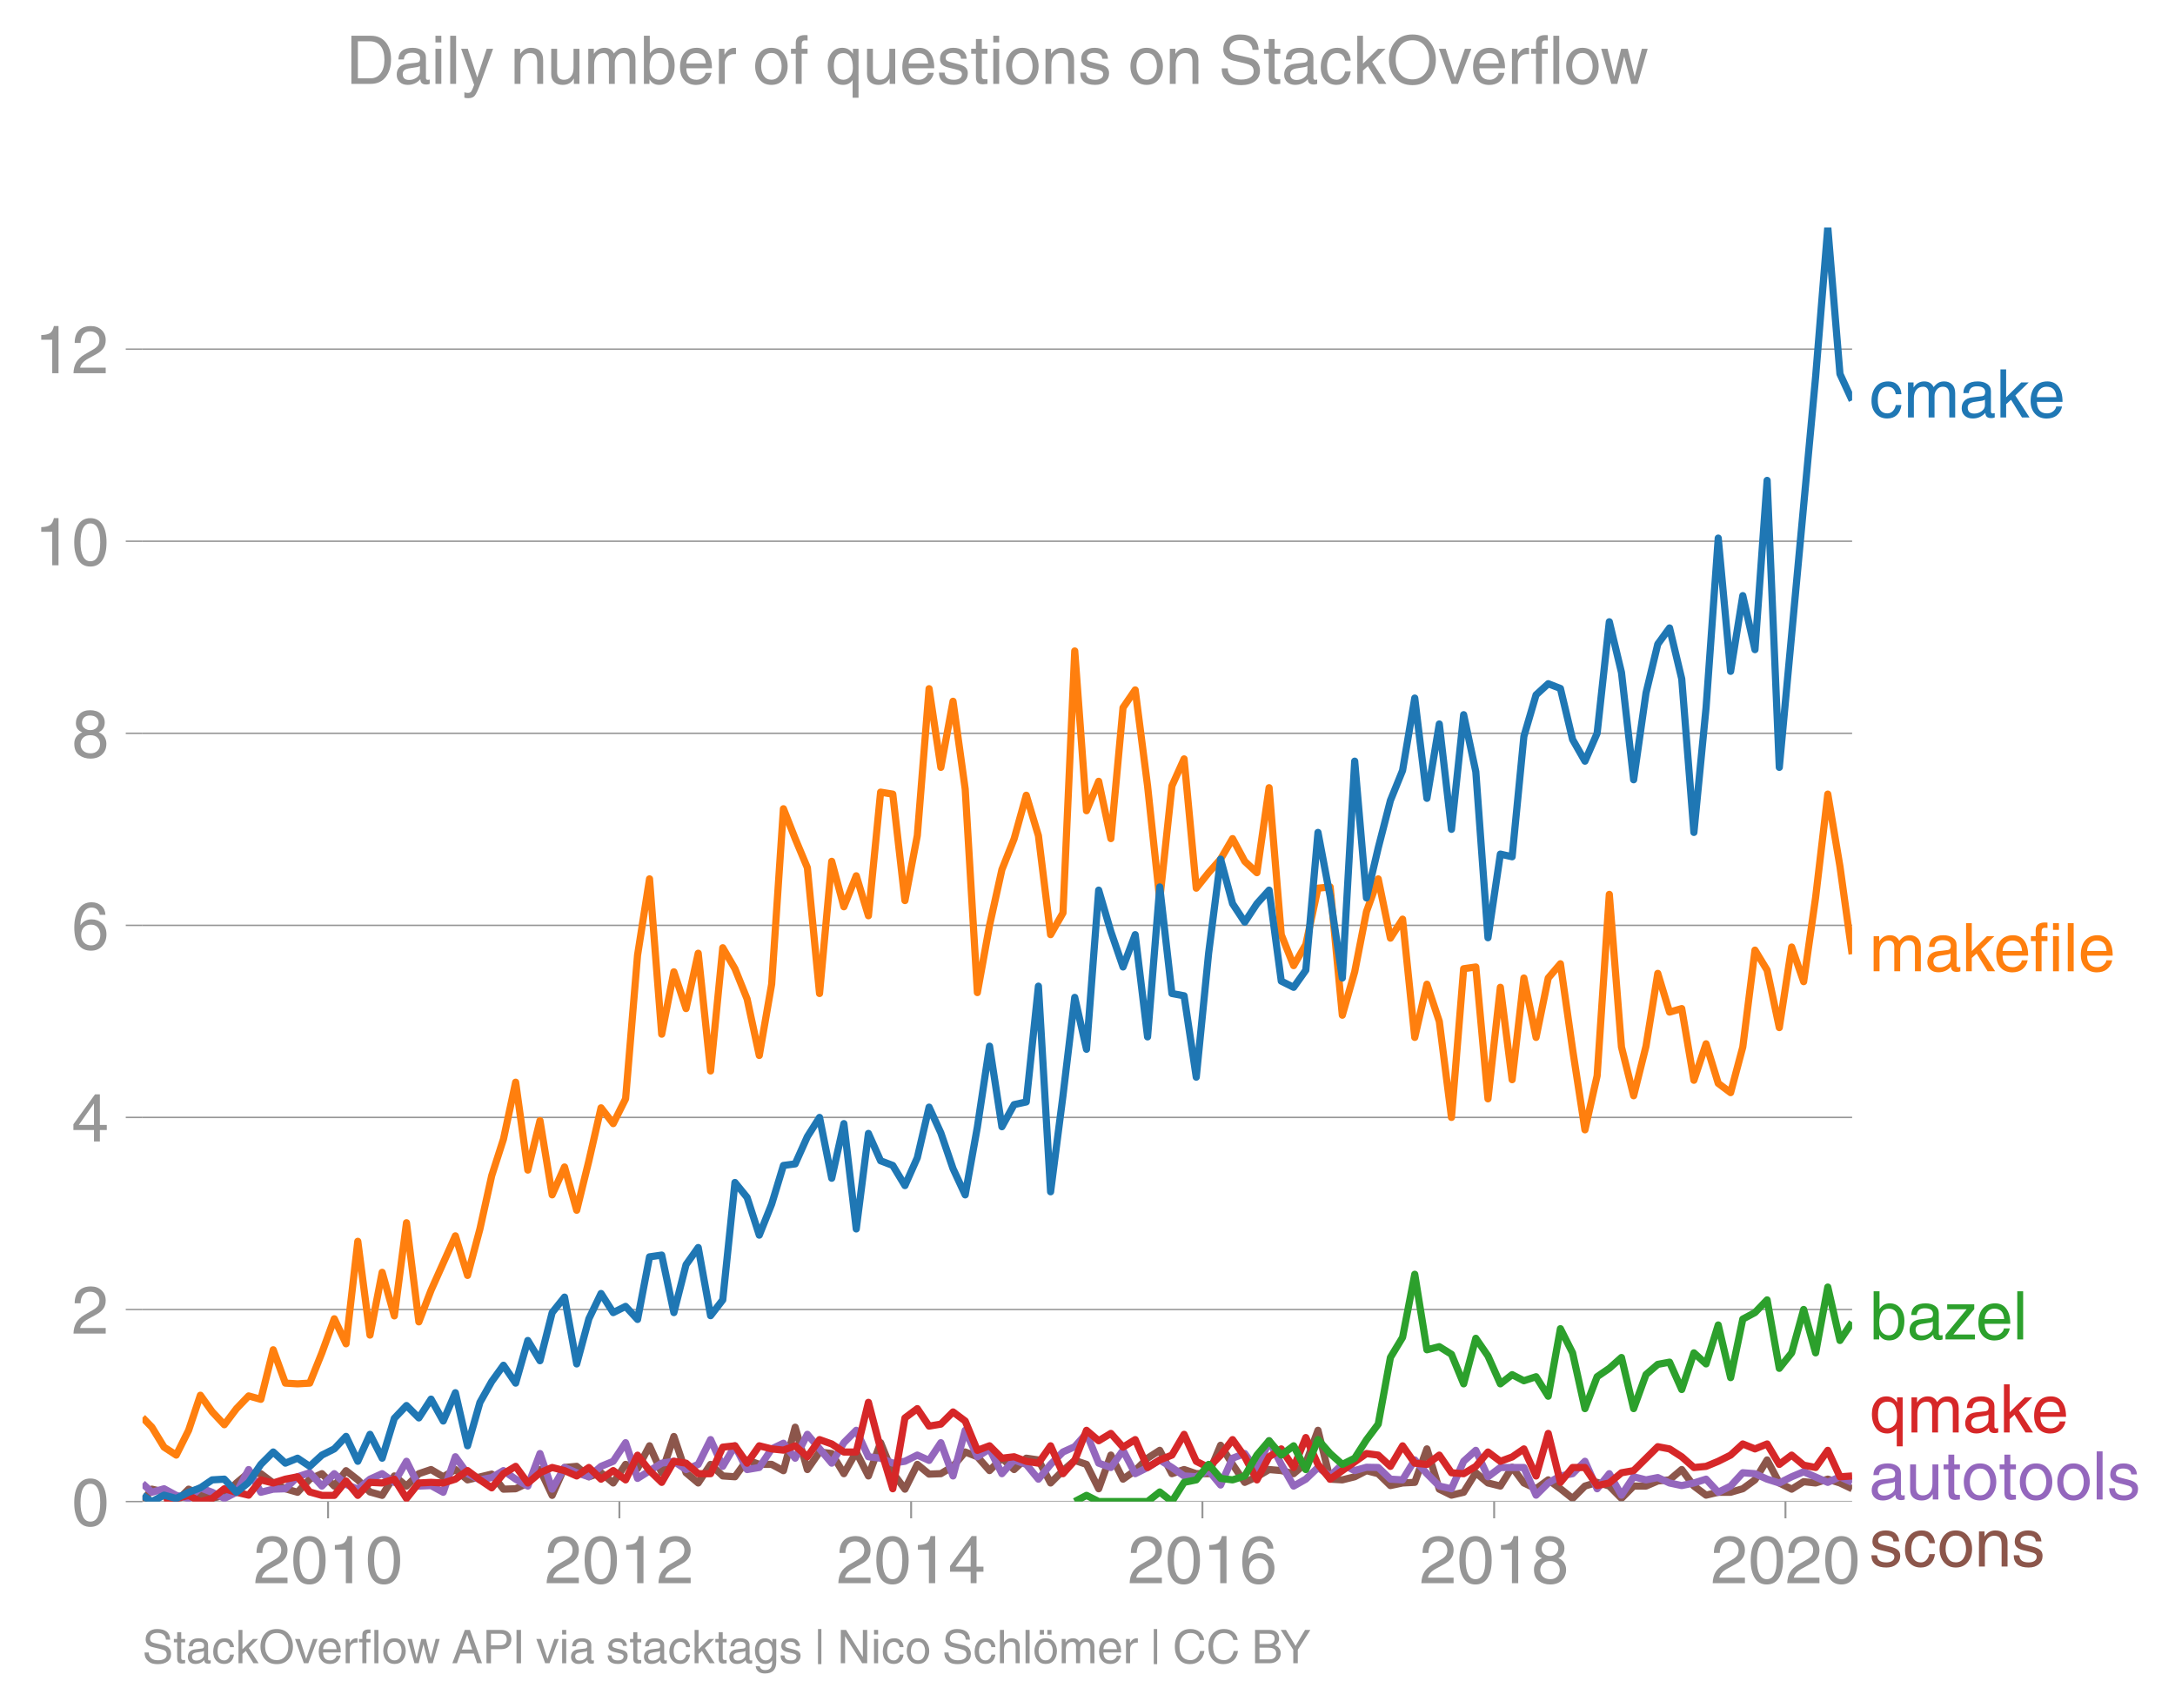 <svg height="475.651" viewBox="0 0 454.338 356.738" width="605.784" xmlns="http://www.w3.org/2000/svg" xmlns:xlink="http://www.w3.org/1999/xlink"><defs><style>*{stroke-linecap:butt;stroke-linejoin:round}</style></defs><g id="figure_1"><path d="M0 356.738h454.338V0H0z" fill="none" id="patch_1"/><g id="axes_1"><path d="M29.77 313.628h357.12V47.516H29.77z" fill="none" id="patch_2"/><path clip-path="url(#pe68de5858e)" d="M29.77 313.628l1.961-2.588 2.541.582 2.543 2.006 2.584-2.588 2.459 1.155 2.457.786 2.545-.69 2.542-2.545 2.543-2.135 2.542.194 2.584 1.94 2.543 1.209 2.544.733 2.541-2.74 2.543-1.142 2.584 2.588 2.459-3.212 2.457 1.918 2.545 2.523 2.542.712 2.543-4.055 2.542 2.114 2.584-2.588 2.543-.863 2.544 1.51 2.54-1.51 2.543 2.157 5.044-1.202 2.457 3.143 2.544-.086 2.543-1.208 2.543-2.804 2.542 5.392 2.584-5.823 2.543-.238 2.544 2.179 2.54-.841 2.543 2.135 2.585-3.882 2.5.847 2.5-4.73 2.544 5.63 2.542-7.57 2.543 7.57 2.542 2.135 2.584-3.882 2.543 2.415 2.544.173 2.541-3.516 2.543.928h2.584l2.459 1.317 2.457-9.082 2.545 8.843 2.542-3.667 2.543.324 2.542 4.206 2.584-4.53 2.543 5.004 2.544-6.945 2.541 6.277 2.542 3.429 2.585-5.176 2.459 2.033 2.457-.092 2.545-1.532 2.542-2.998 2.543.993 2.542 2.89 2.584-2.589 2.543 2.373 2.544-2.373 2.54.367 2.543 4.81 2.585-2.588 2.459-2.126 2.457.832 2.544 5.09 2.543-7.032 2.542 5.026 2.543-1.79 2.584-2.589 2.543-1.639 2.544 4.875 2.54-.863 2.543.863h2.584l2.501-5.935 2.5 3.994 2.544 3.753 2.542-1.165 2.543-1.51 2.542.216 2.584.647 2.543-2.2 2.544-6.859 2.541 10.202 2.543.15 2.584-.646 2.459-1.271 2.457.624 2.545 2.48 2.542-.54 2.543-.128 2.542-6.989 2.584 8.412 2.543 1.251 2.544-.604 2.54-4.076 2.543 2.135 2.585.647 2.459-3.929 2.457 3.282 2.544 1.208 2.543-1.855 2.542 1.855 2.543 2.027 2.584-2.588 2.543-.776 2.544.776 2.54 2.567 2.543-2.567h2.584l2.46-1.063 2.457-.231 2.544-2.157 2.543 3.451 2.542 1.898 2.543-.604h2.584l2.543-.733 2.544-1.855 2.54-4.163 2.543 4.81 2.584 1.294 2.501-1.562 2.5.268 2.544-.798 2.542.798 2.543 1.208h0" fill="none" stroke="#8c564b" stroke-linecap="square" stroke-width="1.5" id="line2d_1"/><g id="matplotlib.axis_1"><g id="xtick_1"><g id="line2d_2"><defs><path d="M0 0v3.5" id="m00222fc853" stroke="#969696" stroke-width=".4"/></defs><use x="68.534" xlink:href="#m00222fc853" y="313.628" fill="#969696" stroke="#969696" stroke-width=".4"/></g><g transform="matrix(.14 0 0 -.14 52.963 330.678)" fill="#969696" id="text_1"><defs><path d="M4.39 45.125q0 12.39 6.391 18.781 6.406 6.407 17.938 6.407 9.656 0 15.812-5.86 6.157-5.86 6.157-15.14 0-7.22-3.547-12.188-3.532-4.953-10.422-8.703l-12.11-6.64Q13.922 15.921 12.5 8.296h38.188V0H2.593q.39 9.906 4.297 16.5 3.906 6.594 12.203 11.375l12.593 7.328q5.032 2.89 7.329 5.984 2.297 3.094 2.297 8.516 0 5.375-3.766 9.031-3.75 3.672-10.156 3.672-7.078 0-10.594-4.672-3.516-4.656-3.61-12.609z" id="HelveticaWorld-Regular-50"/><path d="M42.484 34.188q0 14.109-3.734 21.156-3.734 7.062-10.969 7.062-7.078 0-10.89-7.062-3.797-7.047-3.797-21.157 0-13.671 3.75-20.937Q20.609 6 27.78 6q7.235 0 10.969 7 3.734 7.016 3.734 21.188zm9.422 0q0-17.297-6.25-26.704-6.25-9.39-17.875-9.39-12.062 0-18.062 9.734-6 9.75-6 26.36 0 17.03 6.14 26.578 6.157 9.547 17.922 9.547 11.625 0 17.875-9.5t6.25-26.626z" id="HelveticaWorld-Regular-48"/><path d="M35.89 0h-9.374v49.906H10.109v6.985q8.594.28 12.782 2.75Q27.094 62.109 29 70.313h6.89z" id="HelveticaWorld-Regular-49"/></defs><use xlink:href="#HelveticaWorld-Regular-50"/><use x="55.615" xlink:href="#HelveticaWorld-Regular-48"/><use x="111.23" xlink:href="#HelveticaWorld-Regular-49"/><use x="166.846" xlink:href="#HelveticaWorld-Regular-48"/></g></g><g id="xtick_2"><use x="129.387" xlink:href="#m00222fc853" y="313.628" fill="#969696" stroke="#969696" stroke-width=".4" id="line2d_3"/><g transform="matrix(.14 0 0 -.14 113.817 330.678)" fill="#969696" id="text_2"><use xlink:href="#HelveticaWorld-Regular-50"/><use x="55.615" xlink:href="#HelveticaWorld-Regular-48"/><use x="111.23" xlink:href="#HelveticaWorld-Regular-49"/><use x="166.846" xlink:href="#HelveticaWorld-Regular-50"/></g></g><g id="xtick_3"><use x="190.325" xlink:href="#m00222fc853" y="313.628" fill="#969696" stroke="#969696" stroke-width=".4" id="line2d_4"/><g transform="matrix(.14 0 0 -.14 174.754 330.678)" fill="#969696" id="text_3"><defs><path d="M10.594 24.703h22.61v31.89h-.188zM42 17.093V0h-8.797v17.094H2.484v8.593L34.72 70.314H42v-45.61h10.297v-7.61z" id="HelveticaWorld-Regular-52"/></defs><use xlink:href="#HelveticaWorld-Regular-50"/><use x="55.615" xlink:href="#HelveticaWorld-Regular-48"/><use x="111.23" xlink:href="#HelveticaWorld-Regular-49"/><use x="166.846" xlink:href="#HelveticaWorld-Regular-52"/></g></g><g id="xtick_4"><use x="251.178" xlink:href="#m00222fc853" y="313.628" fill="#969696" stroke="#969696" stroke-width=".4" id="line2d_5"/><g transform="matrix(.14 0 0 -.14 235.608 330.678)" fill="#969696" id="text_4"><defs><path d="M14.11 21.578q0-6.875 4.093-11.234Q22.313 6 28.906 6q6.297 0 10.032 4.438 3.734 4.453 3.734 11.687 0 6.297-3.688 10.547-3.687 4.25-10.468 4.25-6.594 0-10.5-4.156-3.907-4.157-3.907-11.188zM41.702 51.61q-.984 5.375-3.984 8.078-3 2.72-8.125 2.72-8.11 0-12.36-7.923-4.25-7.906-4.343-18.109l.203-.188q5.61 8.641 16.687 8.641 8.844 0 15.438-5.86 6.593-5.859 6.593-16.452 0-10.5-6.25-17.47-6.25-6.952-16.843-6.952-12.219 0-18.563 8.687-6.344 8.703-6.344 25.938 0 16.593 6.485 27.093 6.5 10.5 19.484 10.5 8.407 0 14.219-5.015 5.813-5 6.297-13.688z" id="HelveticaWorld-Regular-54"/></defs><use xlink:href="#HelveticaWorld-Regular-50"/><use x="55.615" xlink:href="#HelveticaWorld-Regular-48"/><use x="111.23" xlink:href="#HelveticaWorld-Regular-49"/><use x="166.846" xlink:href="#HelveticaWorld-Regular-54"/></g></g><g id="xtick_5"><use x="312.115" xlink:href="#m00222fc853" y="313.628" fill="#969696" stroke="#969696" stroke-width=".4" id="line2d_6"/><g transform="matrix(.14 0 0 -.14 296.545 330.678)" fill="#969696" id="text_5"><defs><path d="M27.594 40.578q5.422 0 8.953 3.094 3.547 3.11 3.547 8.234 0 4.594-3.407 7.547-3.39 2.953-9.687 2.953-5.61 0-8.672-3.11-3.047-3.093-3.047-7.874 0-5.125 3.813-7.984 3.812-2.86 8.5-2.86zm.093-7.562q-6.78 0-10.64-3.766-3.86-3.766-3.86-9.234 0-6.297 3.907-10.157Q21 6 28.219 6q6.406 0 10.234 3.86 3.828 3.859 3.828 10.265 0 5.469-3.828 9.172-3.828 3.719-10.766 3.719zM49.22 52.203q0-10.594-9.032-14.797 6.204-2.781 8.86-7.36 2.656-4.562 2.656-9.733 0-10.016-6.453-16.125-6.438-6.094-17.375-6.094-9.563 0-16.813 5.25-7.25 5.25-7.25 17.062 0 11.922 11.907 16.907-9.516 3.796-9.516 13.671 0 8.297 5.64 13.813 5.641 5.516 15.641 5.516 10.016 0 15.875-5.204 5.86-5.203 5.86-12.906z" id="HelveticaWorld-Regular-56"/></defs><use xlink:href="#HelveticaWorld-Regular-50"/><use x="55.615" xlink:href="#HelveticaWorld-Regular-48"/><use x="111.23" xlink:href="#HelveticaWorld-Regular-49"/><use x="166.846" xlink:href="#HelveticaWorld-Regular-56"/></g></g><g id="xtick_6"><use x="372.969" xlink:href="#m00222fc853" y="313.628" fill="#969696" stroke="#969696" stroke-width=".4" id="line2d_7"/><g transform="matrix(.14 0 0 -.14 357.399 330.678)" fill="#969696" id="text_6"><use xlink:href="#HelveticaWorld-Regular-50"/><use x="55.615" xlink:href="#HelveticaWorld-Regular-48"/><use x="111.23" xlink:href="#HelveticaWorld-Regular-50"/><use x="166.846" xlink:href="#HelveticaWorld-Regular-48"/></g></g></g><g id="matplotlib.axis_2"><g id="ytick_1"><path clip-path="url(#pe68de5858e)" d="M29.77 313.628h357.12" fill="none" stroke="#969696" stroke-linecap="square" stroke-width=".3" id="line2d_8"/><g id="line2d_9"><defs><path d="M0 0h-3.5" id="m0cae8f3772" stroke="#969696" stroke-width=".3"/></defs><use x="29.771" xlink:href="#m0cae8f3772" y="313.628" fill="#969696" stroke="#969696" stroke-width=".3"/></g><use xlink:href="#HelveticaWorld-Regular-48" transform="matrix(.14 0 0 -.14 14.985 318.653)" fill="#969696" id="text_7"/></g><g id="ytick_2"><path clip-path="url(#pe68de5858e)" d="M29.77 273.51h357.12" fill="none" stroke="#969696" stroke-linecap="square" stroke-width=".3" id="line2d_10"/><use x="29.771" xlink:href="#m0cae8f3772" y="273.511" fill="#969696" stroke="#969696" stroke-width=".3" id="line2d_11"/><use xlink:href="#HelveticaWorld-Regular-50" transform="matrix(.14 0 0 -.14 14.985 278.536)" fill="#969696" id="text_8"/></g><g id="ytick_3"><path clip-path="url(#pe68de5858e)" d="M29.77 233.393h357.12" fill="none" stroke="#969696" stroke-linecap="square" stroke-width=".3" id="line2d_12"/><use x="29.771" xlink:href="#m0cae8f3772" y="233.393" fill="#969696" stroke="#969696" stroke-width=".3" id="line2d_13"/><use xlink:href="#HelveticaWorld-Regular-52" transform="matrix(.14 0 0 -.14 14.985 238.418)" fill="#969696" id="text_9"/></g><g id="ytick_4"><path clip-path="url(#pe68de5858e)" d="M29.77 193.276h357.12" fill="none" stroke="#969696" stroke-linecap="square" stroke-width=".3" id="line2d_14"/><use x="29.771" xlink:href="#m0cae8f3772" y="193.276" fill="#969696" stroke="#969696" stroke-width=".3" id="line2d_15"/><use xlink:href="#HelveticaWorld-Regular-54" transform="matrix(.14 0 0 -.14 14.985 198.3)" fill="#969696" id="text_10"/></g><g id="ytick_5"><path clip-path="url(#pe68de5858e)" d="M29.77 153.159h357.12" fill="none" stroke="#969696" stroke-linecap="square" stroke-width=".3" id="line2d_16"/><use x="29.771" xlink:href="#m0cae8f3772" y="153.159" fill="#969696" stroke="#969696" stroke-width=".3" id="line2d_17"/><use xlink:href="#HelveticaWorld-Regular-56" transform="matrix(.14 0 0 -.14 14.985 158.183)" fill="#969696" id="text_11"/></g><g id="ytick_6"><path clip-path="url(#pe68de5858e)" d="M29.77 113.041h357.12" fill="none" stroke="#969696" stroke-linecap="square" stroke-width=".3" id="line2d_18"/><use x="29.771" xlink:href="#m0cae8f3772" y="113.041" fill="#969696" stroke="#969696" stroke-width=".3" id="line2d_19"/><g transform="matrix(.14 0 0 -.14 7.2 118.066)" fill="#969696" id="text_12"><use xlink:href="#HelveticaWorld-Regular-49"/><use x="55.615" xlink:href="#HelveticaWorld-Regular-48"/></g></g><g id="ytick_7"><path clip-path="url(#pe68de5858e)" d="M29.77 72.924h357.12" fill="none" stroke="#969696" stroke-linecap="square" stroke-width=".3" id="line2d_20"/><use x="29.771" xlink:href="#m0cae8f3772" y="72.924" fill="#969696" stroke="#969696" stroke-width=".3" id="line2d_21"/><g transform="matrix(.14 0 0 -.14 7.2 77.949)" fill="#969696" id="text_13"><use xlink:href="#HelveticaWorld-Regular-49"/><use x="55.615" xlink:href="#HelveticaWorld-Regular-50"/></g></g></g><path clip-path="url(#pe68de5858e)" d="M29.77 309.867l1.961 1.82 2.541-.733 2.543 1.38 2.584.647 2.459-2.218 2.457.924 2.545 1.273 2.542-1.273 2.543-4.745 2.542 4.745 2.584-.647 2.543-.086 2.544-2.502 2.541-.841 2.543 2.782 2.584-2.588 2.459 2.241 2.457.994 2.545-2.092 2.542-1.143 2.543 1.812 2.542-4.4 2.584 5.176 2.543-.108 2.544 1.402 2.54-7.42 2.543 3.538 2.585 1.294 2.459-.485 2.457-1.456 2.544 1.79 2.543 1.445 2.543-6.794 2.542 7.441 2.584-4.53 2.543 1.1 2.544.842 2.54-2.179 2.543-1.056 2.585-3.883 2.5 7.452 5.044-3.181 2.542-.388 2.543 1.725 2.542-1.078 2.584-5.177 2.543 5.586 2.544-4.292 2.541 4.961 2.543-.431 2.584-3.883 2.459-1.178 2.457 3.12 2.545-4.983 5.085 6.018 2.542-4.27 2.584-2.589 2.543 5.522 2.544.301 2.541 1.036 2.542-.388 2.585-1.295 2.459 1.11 2.457-3.698 2.545 6.945 2.542-9.533 2.543 5.522 2.542-1.64 2.584 5.177 2.543-2.869 2.544.928 2.54 3.084 2.543-3.084 2.585-2.589 2.459-1.109 2.457-2.773 2.544 6.212 2.543.906 2.542-3.58 2.543 4.874 2.584-1.294 2.543-1.575 2.544 1.575 2.54 1.768 2.543.173 2.584-1.294 2.501 3.012 2.5-5.6 2.544-.971 2.542 3.559 2.543-6.234 2.542 4.94 2.584 4.529 2.543-1.445 2.544-2.437 2.541 1.768 2.543-2.415 2.584 1.294 2.459-.694 2.457.047 2.545 2.437 2.542.15 2.543-4.162 2.542 2.869 2.584 2.588 2.543.56 2.544-5.736 2.54-2.287 2.543 5.522 2.585-1.941h4.916l2.544 5.78 2.543-2.545 2.542-1.467 2.543-.474 2.584-2.588 2.543 5.737 2.544-3.15 2.54 4.487 2.543-3.84 2.584.648 2.46-.485 2.457 1.132 2.544.54 2.543-.54 2.542-.798 2.543 2.74 2.584-1.295 2.543-2.782 2.544.194 2.54 1.143 2.543.798 2.584-1.294 2.501-1.049 5.044 2.214 2.542-1.165 2.543 1.165h0" fill="none" stroke="#9467bd" stroke-linecap="square" stroke-width="1.5" id="line2d_22"/><path clip-path="url(#pe68de5858e)" d="M34.272 313.628l5.127-1.294 2.459 1.294 2.457-.647 2.545-2.027 2.542.733 2.543.604 2.542-3.192 2.584.647 2.543-.798 2.544-.496 2.541 3.17 2.543.712h2.584l2.459-3.004 2.457 3.004 2.545-2.717 2.542.129 2.543-.798 2.542 4.033 2.584-3.235 2.543-.13 2.544.13 2.54-.798 2.543-1.79 2.585 1.94 2.459 1.665 2.457-2.958 2.544-1.532 2.543 3.473 2.543-2.135 2.542-1.1 2.584.647 2.543 1.121 2.544-1.768 2.54 2.437 2.543-1.79 2.585 1.94 2.5-5.153 2.5 3.213 2.544 2.459 2.542-4.4 2.543.388 2.542 2.2h2.584l2.543-5.543 2.544-.28 2.541 3.623 2.543-3.624 2.584.647 2.459.255 2.457-.902 2.545 2.287 2.542-3.58 2.543.905 2.542 1.682h2.584l2.543-10.374 2.544 9.727 2.541 8.326 2.542-14.796 2.585-1.941 2.459 3.65 2.457-.415 2.545-2.545 2.542 1.898 2.543 6.125 2.542-.949 2.584 2.588 2.543-.301 2.544.949 2.54.388 2.543-3.624 2.585 5.824 2.459-2.773 2.457-6.286 2.544 2.178 2.543-1.531 2.542 2.869 2.543-1.575 2.584 5.824 2.543-1.575 2.544-1.014 2.54-4.335 2.543 5.63 2.584 1.294 2.501-2.566 2.5-3.258 2.544 3.58 2.542 4.832 2.543-4.831 2.542-1.64 2.584 3.883 2.543-6.255 2.544 5.608 2.541 3.084 7.586-5.35 2.457.324 2.545 2.351 2.542-4.292 2.543 3.624 2.542.259 2.584-1.942 2.543 3.689 2.544.194 2.54-1.532 2.543-2.998 2.585 1.942 2.459-.902 2.457-1.687 2.544 5.651 2.543-8.886 2.542 10.224 2.543-3.106h2.584l2.543 3.774 2.544-.54 2.54-2.134 2.543-.453 5.044-4.992 2.457.462 2.544 1.64 2.543 2.243 2.542-.238 2.543-1.056 2.584-1.295 2.543-2.329 2.544 1.035 2.54-1.035 2.543 4.27 2.584-1.94 2.501 2.097 2.5.49 2.544-3.58 2.542 5.522 2.543-.173h0" fill="none" stroke="#d62728" stroke-linecap="square" stroke-width="1.5" id="line2d_23"/><g transform="matrix(.14 0 0 -.14 390.462 87.197)" fill="#1f77b4" id="text_14"><defs><path d="M39.594 34.719q-1.89 11.187-12.39 11.187-6.5 0-10.454-5.203-3.953-5.203-3.953-14.484 0-10.11 3.656-15.11 3.672-5 10.64-5 4.688 0 8.11 3.438 3.422 3.437 4.39 8.953h8.5q-1.312-9.703-6.859-14.86-5.547-5.156-14.328-5.156-10.297 0-16.89 7.047-6.594 7.063-6.594 19.172 0 13.281 6.594 21.188 6.593 7.922 18.5 7.922 8.687 0 13.843-5.204 5.157-5.203 5.735-13.89z" id="HelveticaWorld-Regular-99"/><path d="M6.594 52.297h8.297v-7.375h.203q5.906 8.89 15.812 8.89 9.813 0 13.922-8.5 3.75 4.594 7.266 6.547 3.515 1.953 8.703 1.953 6.781 0 11.484-4.453Q77 44.922 77 36.187V0h-8.781v33.797q0 6.094-2.297 9.094-2.297 3.015-7.422 3.015-5.172 0-8.75-4.203-3.563-4.203-3.563-9.812V0h-8.78v36.188q0 4.53-2.11 7.124-2.094 2.594-6.094 2.594-6.297 0-10.062-4.687-3.766-4.688-3.766-12.703V0H6.594z" id="HelveticaWorld-Regular-109"/><path d="M38.375 26.703q-.969-1.015-3.828-1.656-2.86-.625-10.672-1.656-5.766-.688-8.469-2.844-2.703-2.14-2.703-5.656 0-4.297 2.281-6.688 2.297-2.39 7.329-2.39 6.296 0 11.171 3.578 4.891 3.593 4.891 8.718zM6.203 36.375q.297 8.844 5.734 13.14 5.454 4.297 15.844 4.297 8.297 0 13.907-3.765 5.624-3.75 5.624-10.844V9.078Q47.313 6 50.094 6q1.125 0 2.89.39V0Q50.594-.984 48-.984q-4.5 0-6.703 1.921-2.188 1.938-2.281 6.047-7.516-8.5-18.891-8.5-7.422 0-11.922 4.204Q3.72 6.89 3.72 13.624q0 6.89 3.906 11.125Q11.531 29 19 29.89l15.516 1.891q4.203.64 4.203 6.203 0 4.11-3.047 6.297-3.047 2.203-9.25 2.203-5.516 0-8.485-2.437-2.953-2.438-3.53-7.672z" id="HelveticaWorld-Regular-97"/><path d="M50 0H38.719L22.406 26.422l-7.312-6.594V0h-8.5v71.781h8.5v-41.61l22.5 22.126H48.78L28.813 32.813z" id="HelveticaWorld-Regular-107"/><path d="M42.484 30.328q-.687 8.485-4.5 12.031-3.797 3.547-10.109 3.547-6.39 0-10.328-4.5-3.922-4.484-4.172-11.078zm8.391-13.922q-1.453-8.11-7.953-13.422-5.719-4.5-15.047-4.593-10.984.093-17.438 7.203Q4 12.704 4 24.704q0 13.78 6.64 21.437 6.641 7.672 18.47 7.672 10.593 0 16.546-7.922 5.953-7.907 5.953-22.594H13.375q0-8.203 3.813-12.703Q21 6.109 28.608 6.109q5.375 0 9.235 3.235 3.86 3.25 4.25 7.062z" id="HelveticaWorld-Regular-101"/></defs><use xlink:href="#HelveticaWorld-Regular-99"/><use x="51.27" xlink:href="#HelveticaWorld-Regular-109"/><use x="134.277" xlink:href="#HelveticaWorld-Regular-97"/><use x="189.209" xlink:href="#HelveticaWorld-Regular-107"/><use x="236.834" xlink:href="#HelveticaWorld-Regular-101"/></g><g transform="matrix(.14 0 0 -.14 390.462 202.87)" fill="#ff7f0e" id="text_15"><defs><path d="M17.188 45.016V0H8.405v45.016H1.22v7.28h7.187v8.985q0 5.907 3.578 8.703 3.594 2.813 10.032 2.813 2.203 0 3.968-.188v-7.906q-1.562.188-3.578.188-2.922 0-4.078-1.438-1.14-1.437-1.14-4.656v-6.5h8.796v-7.281z" id="HelveticaWorld-Regular-102"/><path d="M6.594 61.813v9.968h8.781v-9.969zM15.375 0H6.594v52.297h8.781z" id="HelveticaWorld-Regular-105"/><path d="M15.375 0H6.594v71.781h8.781z" id="HelveticaWorld-Regular-108"/></defs><use xlink:href="#HelveticaWorld-Regular-109"/><use x="83.008" xlink:href="#HelveticaWorld-Regular-97"/><use x="137.939" xlink:href="#HelveticaWorld-Regular-107"/><use x="185.564" xlink:href="#HelveticaWorld-Regular-101"/><use x="239.984" xlink:href="#HelveticaWorld-Regular-102"/><use x="267.67" xlink:href="#HelveticaWorld-Regular-105"/><use x="289.691" xlink:href="#HelveticaWorld-Regular-108"/><use x="311.713" xlink:href="#HelveticaWorld-Regular-101"/></g><g transform="matrix(.14 0 0 -.14 390.462 279.76)" fill="#2ca02c" id="text_16"><defs><path d="M43.406 26.313q0 10.5-3.718 15.046-3.704 4.547-10.579 4.547-6.984-.11-10.562-5.453Q14.984 35.11 14.984 25q0-10.297 4.297-14.594Q23.578 6.11 29.297 6.11q6.5 0 10.297 5.344 3.812 5.344 3.812 14.86zM6.594 0v71.781h8.781V45.703h.203q5.61 8.11 15.14 8.11 9.766 0 15.766-7.25t6-18.876q0-13.093-6.062-21.156Q40.375-1.516 29.5-1.516q-9.578 0-14.406 8.016h-.203V0z" id="HelveticaWorld-Regular-98"/><path d="M14.11 7.328h32.187V0H2.39v6.89l31.64 38.126H4.938v7.28h40.374v-7.171z" id="HelveticaWorld-Regular-122"/></defs><use xlink:href="#HelveticaWorld-Regular-98"/><use x="56.494" xlink:href="#HelveticaWorld-Regular-97"/><use x="111.426" xlink:href="#HelveticaWorld-Regular-122"/><use x="158.895" xlink:href="#HelveticaWorld-Regular-101"/><use x="214.314" xlink:href="#HelveticaWorld-Regular-108"/></g><g transform="matrix(.14 0 0 -.14 390.462 299.192)" fill="#d62728" id="text_17"><defs><path d="M41.5 23.688q0 11.125-3.5 16.671-3.484 5.547-10.61 5.547-6.874 0-10.593-4.5-3.703-4.484-3.703-15.093 0-9.422 3.75-14.813 3.765-5.39 10.36-5.39 5.812 0 10.046 4.39 4.25 4.39 4.25 13.188zm8.406-44.391H41.11V5.516h-.187Q35.89-1.516 27-1.516q-10.984 0-17 8.157-6 8.156-6 21.047 0 11.421 5.906 18.765 5.922 7.36 15.875 7.36 9.907 0 15.625-8.891h.203v7.375h8.297z" id="HelveticaWorld-Regular-113"/></defs><use xlink:href="#HelveticaWorld-Regular-113"/><use x="56.494" xlink:href="#HelveticaWorld-Regular-109"/><use x="139.502" xlink:href="#HelveticaWorld-Regular-97"/><use x="194.434" xlink:href="#HelveticaWorld-Regular-107"/><use x="242.059" xlink:href="#HelveticaWorld-Regular-101"/></g><g transform="matrix(.14 0 0 -.14 390.462 313.192)" fill="#9467bd" id="text_18"><defs><path d="M6.11 52.297h8.78V17.578q0-5.765 2.61-8.625Q20.125 6.11 25 6.11q6.781 0 10.594 4.797 3.812 4.813 3.812 12.578v28.813h8.782V0H39.89v7.625l-.188.188q-4.984-9.329-16.61-9.329-7.515 0-12.25 4.094Q6.11 6.688 6.11 14.703z" id="HelveticaWorld-Regular-117"/><path d="M17.188 45.016V10.984q0-2 1.093-3.046 1.11-1.047 3.938-1.047h3.375V0Q20.797-.688 19-.688q-5.516 0-8.063 2.641-2.53 2.64-2.53 8.547v34.516H1.311v7.28h7.094v14.595h8.781V52.297h8.407v-7.281z" id="HelveticaWorld-Regular-116"/><path d="M12.703 26.219q0-8.735 3.953-14.375 3.953-5.64 11.219-5.64 7.531 0 11.438 5.905 3.906 5.907 3.906 14.11 0 8.297-3.907 14.078-3.906 5.797-11.437 5.797-6.969 0-11.078-5.453-4.094-5.438-4.094-14.422zm-8.984 0q0 11.672 6.484 19.625 6.5 7.968 17.672 7.968 11.438 0 17.875-8.062 6.453-8.047 6.453-19.531 0-11.516-6.406-19.625-6.39-8.11-17.922-8.11-11.078 0-17.625 7.86-6.531 7.86-6.531 19.875z" id="HelveticaWorld-Regular-111"/><path d="M36.078 37.406q-.187 4.688-3.344 6.735-3.14 2.047-9.047 2.047-4.296 0-7.359-1.907-3.047-1.89-3.047-5.468 0-2.829 1.797-4.172 1.813-1.344 7.828-2.86l8.688-2.187q7.906-2 11.297-5.11 3.406-3.093 3.406-8.656 0-7.719-5.64-12.531-5.641-4.813-15.063-4.813-11 0-16.64 4.563-5.626 4.578-5.735 13.75h8.5q.203-5.422 3.594-8.063 3.39-2.625 10.171-2.625 5.516 0 8.766 2.188 3.25 2.203 3.25 6.11 0 2.78-2.11 4.437-2.093 1.672-8.296 3.078l-10.203 2.5q-6.203 1.562-9.157 4.656-2.953 3.094-2.953 8.031 0 7.72 5.516 12.203 5.531 4.5 14.406 4.5 9.485 0 14.531-4.624 5.047-4.61 5.344-11.782z" id="HelveticaWorld-Regular-115"/></defs><use xlink:href="#HelveticaWorld-Regular-97"/><use x="54.932" xlink:href="#HelveticaWorld-Regular-117"/><use x="109.717" xlink:href="#HelveticaWorld-Regular-116"/><use x="137.402" xlink:href="#HelveticaWorld-Regular-111"/><use x="193.311" xlink:href="#HelveticaWorld-Regular-116"/><use x="220.996" xlink:href="#HelveticaWorld-Regular-111"/><use x="276.904" xlink:href="#HelveticaWorld-Regular-111"/><use x="332.813" xlink:href="#HelveticaWorld-Regular-108"/><use x="354.834" xlink:href="#HelveticaWorld-Regular-115"/></g><g transform="matrix(.14 0 0 -.14 390.462 327.192)" fill="#8c564b" id="text_19"><defs><path d="M49.219 0h-8.844v32.172q0 7.422-2.594 10.578-2.578 3.156-8.578 3.156-5.906 0-9.875-4.5-3.953-4.484-3.953-12.89V0H6.594v52.297h8.297v-7.375h.203q6.203 8.89 15.812 8.89 8.89 0 13.594-4.718 4.719-4.703 4.719-13.5z" id="HelveticaWorld-Regular-110"/></defs><use xlink:href="#HelveticaWorld-Regular-115"/><use x="50" xlink:href="#HelveticaWorld-Regular-99"/><use x="101.27" xlink:href="#HelveticaWorld-Regular-111"/><use x="157.178" xlink:href="#HelveticaWorld-Regular-110"/><use x="212.354" xlink:href="#HelveticaWorld-Regular-115"/></g><g transform="matrix(.097 0 0 -.097 29.77 347.399)" fill="#969696" id="text_20"><defs><path d="M50.39 50.781q-.296 6.844-5.109 10.719-4.797 3.875-12.656 3.875-7.922 0-12.172-3.25-4.234-3.234-4.234-9.344 0-3.265 1.843-5.61 1.86-2.343 6.641-3.468l20.516-4.687q8.297-1.813 12.297-6.875 4.015-5.047 4.015-12.313 0-10.64-7.812-16.187-7.813-5.547-20.313-5.547-9.531 0-15.031 2.437-5.484 2.453-9.734 7.766-4.25 5.328-4.25 14.89h9.093q0-8 5.313-12.406 5.328-4.39 14.5-4.39 8.89 0 13.844 3.156 4.953 3.156 4.953 8.953 0 5.281-2.953 7.89Q46.188 29 37.594 31l-15.469 3.625q-7.719 1.75-11.531 6.125Q6.78 45.125 6.78 51.516q0 9.672 6.516 15.922 6.531 6.25 18.203 6.25 13.172 0 20.328-5.5 7.156-5.485 7.688-17.407z" id="HelveticaWorld-Regular-83"/><path d="M63.922 35.89q0 12.594-6.672 20.891-6.656 8.313-18.328 8.313-11.531 0-18.266-8.313-6.734-8.297-6.734-20.89 0-12.985 6.828-21.094 6.844-8.11 18.172-8.11 11.078 0 18.031 7.907 6.969 7.922 6.969 21.297zm9.953 0q0-16.062-9.281-26.937-9.266-10.86-25.672-10.86-16.516 0-25.766 10.86-9.25 10.875-9.25 26.938 0 16.109 9.25 26.953 9.25 10.843 25.766 10.843 16.89 0 25.922-11.046 9.031-11.032 9.031-26.75z" id="HelveticaWorld-Regular-79"/><path d="M39.406 52.297h9.625L29.11 0h-9.437L.594 52.297h10.203L24.422 9.719h.187z" id="HelveticaWorld-Regular-118"/><path d="M15.375 0H6.594v52.297h8.297v-8.688h.203q5.703 10.203 14.687 10.203 1.422 0 2.297-.296V44.39h-3.266q-5.906 0-9.671-4.016-3.766-4-3.766-9.953z" id="HelveticaWorld-Regular-114"/><path d="M25.594 0h-8.985L1.516 52.297h9.468L21 11.187h.188l10.109 41.11h9.922l10.203-41.11h.187l10.594 41.11h8.703L55.812 0h-9.234L35.984 40.484h-.187z" id="HelveticaWorld-Regular-119"/><path d="M44 29.5L33.406 61.078h-.203L21.687 29.5zm-25.297-8.594L11.188 0h-9.97l27 71.781h10.985L65.187 0H54.594l-7.078 20.906z" id="HelveticaWorld-Regular-65"/><path d="M17.828 38.625H37.11q7.282 0 10.938 3.188 3.656 3.203 3.656 9.703 0 5.812-3.516 8.89-3.515 3.078-10.687 3.078H17.828zm0-38.625H8.11v71.781h32.266q9.625 0 15.484-5.594 5.86-5.593 5.86-14.578 0-9.328-5.672-15.312-5.656-5.969-15.672-5.969H17.828z" id="HelveticaWorld-Regular-80"/><path d="M17.828 0H8.11v71.781h9.72z" id="HelveticaWorld-Regular-73"/><path d="M12.984 26.313q0-9.61 3.813-14.907Q20.609 6.11 27.094 6.11q6.312 0 10.312 4.579 4 4.593 4 13 0 11.03-3.5 16.625-3.484 5.593-10.61 5.593-7.171 0-10.75-4.765-3.562-4.766-3.562-14.828zM49.812 2.983q0-12.609-6.062-18.797-6.047-6.203-18.266-6.203-8.78 0-13.984 4.047Q6.297-13.922 5.516-6.39h8.796q.672-3.812 3.532-6.062 2.86-2.25 8.281-2.25 7.375 0 11.125 3.969 3.766 3.953 3.766 12.828v3.719h-.188q-4.937-7.329-13.922-7.329-11.187 0-17.093 8.25-5.907 8.25-5.907 20.953 0 11.625 5.953 18.875 5.97 7.25 15.829 7.25 9.906 0 15.625-8.89h.187v7.375h8.313z" id="HelveticaWorld-Regular-103"/><path d="M9.422 73.688h7.281V-1.906H9.422z" id="HelveticaWorld-Regular-124"/><path d="M55.61 71.781h9.374V0h-10.78L17.577 58.016h-.187V0H8.109v71.781h11.375l35.938-57.969h.187z" id="HelveticaWorld-Regular-78"/><path d="M49.219 0h-8.844v34.188q0 6.296-2.438 9-2.437 2.718-7.953 2.718-6.797 0-10.703-4.406-3.906-4.39-3.906-12.984V0H6.594v71.781h8.781V45.312h.203q6 8.5 15.328 8.5 8.594 0 13.453-4.5 4.86-4.484 4.86-13.718z" id="HelveticaWorld-Regular-104"/><path d="M12.703 26.219q0-8.735 3.953-14.375 3.953-5.64 11.219-5.64 7.531 0 11.438 5.905 3.906 5.907 3.906 14.11 0 8.297-3.907 14.078-3.906 5.797-11.437 5.797-6.969 0-11.078-5.453-4.094-5.438-4.094-14.422zm-8.984 0q0 11.672 6.484 19.625 6.5 7.968 17.672 7.968 11.438 0 17.875-8.062 6.453-8.047 6.453-19.531 0-11.516-6.406-19.625-6.39-8.11-17.922-8.11-11.078 0-17.625 7.86-6.531 7.86-6.531 19.875zm36.734 35.406H31.47v10.156h8.984zm-16.219 0H15.25v10.156h8.984z" id="HelveticaWorld-Regular-246"/><path d="M58.016 50.203q-1.625 7.313-6.782 11.094-5.14 3.797-13.343 3.797-10.594 0-17.047-7.703-6.438-7.688-6.438-20.766 0-15.14 6.094-22.547 6.11-7.39 17.688-7.39 7.609 0 13.093 5.046 5.5 5.063 7.407 14.688h9.421Q66.22 12.594 57.625 5.344t-20.906-7.25q-14.703 0-23.516 10.11Q4.391 18.311 4.391 36.28q0 17.328 9.203 27.36 9.203 10.047 24.297 10.047 12.5 0 20.265-6.454 7.766-6.437 9.235-17.03z" id="HelveticaWorld-Regular-67"/><path d="M8.11 71.781h31.484q9.281 0 14.797-5.031 5.515-5.031 5.515-13.031 0-4.844-2.422-8.828-2.406-3.97-7.187-6.172 6.687-2.532 9.828-6.735 3.156-4.203 3.156-10.797 0-9.265-6.687-15.234Q49.906 0 38.922 0H8.109zm9.562-63.484h20.703q7.625 0 11.422 3.531 3.812 3.547 3.812 9.563 0 6.093-4.25 9.093Q45.125 33.5 36.812 33.5h-19.14zm0 33.11h17.625q7.719 0 11.312 2.796 3.594 2.813 3.594 8.781 0 5.125-3.406 7.813-3.39 2.687-11.39 2.687H17.671z" id="HelveticaWorld-Regular-66"/><path d="M37.313 0h-9.72v28.906L.485 71.781h11.329l20.609-34.469 20.562 34.47h11.422L37.312 28.905z" id="HelveticaWorld-Regular-89"/></defs><use xlink:href="#HelveticaWorld-Regular-83"/><use x="66.211" xlink:href="#HelveticaWorld-Regular-116"/><use x="93.896" xlink:href="#HelveticaWorld-Regular-97"/><use x="148.828" xlink:href="#HelveticaWorld-Regular-99"/><use x="200.098" xlink:href="#HelveticaWorld-Regular-107"/><use x="250.098" xlink:href="#HelveticaWorld-Regular-79"/><use x="327.881" xlink:href="#HelveticaWorld-Regular-118"/><use x="375.49" xlink:href="#HelveticaWorld-Regular-101"/><use x="430.91" xlink:href="#HelveticaWorld-Regular-114"/><use x="464.979" xlink:href="#HelveticaWorld-Regular-102"/><use x="492.664" xlink:href="#HelveticaWorld-Regular-108"/><use x="514.686" xlink:href="#HelveticaWorld-Regular-111"/><use x="569.094" xlink:href="#HelveticaWorld-Regular-119"/><use x="641.506" xlink:href="#HelveticaWorld-Regular-32"/><use x="665.92" xlink:href="#HelveticaWorld-Regular-65"/><use x="732.619" xlink:href="#HelveticaWorld-Regular-80"/><use x="797.268" xlink:href="#HelveticaWorld-Regular-73"/><use x="823.049" xlink:href="#HelveticaWorld-Regular-32"/><use x="847.463" xlink:href="#HelveticaWorld-Regular-118"/><use x="897.072" xlink:href="#HelveticaWorld-Regular-105"/><use x="919.094" xlink:href="#HelveticaWorld-Regular-97"/><use x="974.025" xlink:href="#HelveticaWorld-Regular-32"/><use x="998.439" xlink:href="#HelveticaWorld-Regular-115"/><use x="1048.439" xlink:href="#HelveticaWorld-Regular-116"/><use x="1076.125" xlink:href="#HelveticaWorld-Regular-97"/><use x="1131.057" xlink:href="#HelveticaWorld-Regular-99"/><use x="1182.326" xlink:href="#HelveticaWorld-Regular-107"/><use x="1232.326" xlink:href="#HelveticaWorld-Regular-116"/><use x="1260.012" xlink:href="#HelveticaWorld-Regular-97"/><use x="1314.943" xlink:href="#HelveticaWorld-Regular-103"/><use x="1370.852" xlink:href="#HelveticaWorld-Regular-115"/><use x="1420.852" xlink:href="#HelveticaWorld-Regular-32"/><use x="1445.266" xlink:href="#HelveticaWorld-Regular-124"/><use x="1471.242" xlink:href="#HelveticaWorld-Regular-32"/><use x="1495.656" xlink:href="#HelveticaWorld-Regular-78"/><use x="1568.752" xlink:href="#HelveticaWorld-Regular-105"/><use x="1590.773" xlink:href="#HelveticaWorld-Regular-99"/><use x="1642.043" xlink:href="#HelveticaWorld-Regular-111"/><use x="1697.951" xlink:href="#HelveticaWorld-Regular-32"/><use x="1722.365" xlink:href="#HelveticaWorld-Regular-83"/><use x="1788.576" xlink:href="#HelveticaWorld-Regular-99"/><use x="1839.846" xlink:href="#HelveticaWorld-Regular-104"/><use x="1895.021" xlink:href="#HelveticaWorld-Regular-108"/><use x="1917.043" xlink:href="#HelveticaWorld-Regular-246"/><use x="1972.951" xlink:href="#HelveticaWorld-Regular-109"/><use x="2055.959" xlink:href="#HelveticaWorld-Regular-101"/><use x="2111.379" xlink:href="#HelveticaWorld-Regular-114"/><use x="2143.947" xlink:href="#HelveticaWorld-Regular-32"/><use x="2168.361" xlink:href="#HelveticaWorld-Regular-124"/><use x="2194.338" xlink:href="#HelveticaWorld-Regular-32"/><use x="2218.752" xlink:href="#HelveticaWorld-Regular-67"/><use x="2291.066" xlink:href="#HelveticaWorld-Regular-67"/><use x="2363.381" xlink:href="#HelveticaWorld-Regular-32"/><use x="2387.795" xlink:href="#HelveticaWorld-Regular-66"/><use x="2450.607" xlink:href="#HelveticaWorld-Regular-89"/></g><g transform="matrix(.14 0 0 -.14 72.264 17.516)" fill="#969696" id="text_21"><defs><path d="M17.828 8.297h18.797q9.766 0 15.281 7.5 5.516 7.5 5.516 20.484 0 12.844-5.563 19.969-5.562 7.125-16.062 7.234H17.828zM8.11 71.78h29.094q14.11 0 22.094-9.703 7.984-9.687 7.984-25.156 0-16.61-7.984-26.766Q51.313 0 36.813 0H8.108z" id="HelveticaWorld-Regular-68"/><path d="M39.016 52.297h9.562L29.891.984q-.5-1.375-.985-2.593-4.25-11.329-7.328-15.547-3.078-4.235-9.953-4.235-3.61 0-5.906.782v8.015q2.484-.89 5.468-.89 3.22 0 4.704 2.03 1.5 2.032 4.421 9.938L.875 52.297h9.922L24.812 9.719H25z" id="HelveticaWorld-Regular-121"/></defs><use xlink:href="#HelveticaWorld-Regular-68"/><use x="72.021" xlink:href="#HelveticaWorld-Regular-97"/><use x="126.953" xlink:href="#HelveticaWorld-Regular-105"/><use x="148.975" xlink:href="#HelveticaWorld-Regular-108"/><use x="170.996" xlink:href="#HelveticaWorld-Regular-121"/><use x="220.605" xlink:href="#HelveticaWorld-Regular-32"/><use x="245.02" xlink:href="#HelveticaWorld-Regular-110"/><use x="300.195" xlink:href="#HelveticaWorld-Regular-117"/><use x="354.98" xlink:href="#HelveticaWorld-Regular-109"/><use x="437.988" xlink:href="#HelveticaWorld-Regular-98"/><use x="494.482" xlink:href="#HelveticaWorld-Regular-101"/><use x="549.902" xlink:href="#HelveticaWorld-Regular-114"/><use x="582.471" xlink:href="#HelveticaWorld-Regular-32"/><use x="606.885" xlink:href="#HelveticaWorld-Regular-111"/><use x="662.793" xlink:href="#HelveticaWorld-Regular-102"/><use x="690.479" xlink:href="#HelveticaWorld-Regular-32"/><use x="714.893" xlink:href="#HelveticaWorld-Regular-113"/><use x="771.387" xlink:href="#HelveticaWorld-Regular-117"/><use x="826.172" xlink:href="#HelveticaWorld-Regular-101"/><use x="881.592" xlink:href="#HelveticaWorld-Regular-115"/><use x="931.592" xlink:href="#HelveticaWorld-Regular-116"/><use x="959.277" xlink:href="#HelveticaWorld-Regular-105"/><use x="981.299" xlink:href="#HelveticaWorld-Regular-111"/><use x="1037.207" xlink:href="#HelveticaWorld-Regular-110"/><use x="1092.383" xlink:href="#HelveticaWorld-Regular-115"/><use x="1142.383" xlink:href="#HelveticaWorld-Regular-32"/><use x="1166.797" xlink:href="#HelveticaWorld-Regular-111"/><use x="1222.705" xlink:href="#HelveticaWorld-Regular-110"/><use x="1277.881" xlink:href="#HelveticaWorld-Regular-32"/><use x="1302.295" xlink:href="#HelveticaWorld-Regular-83"/><use x="1368.506" xlink:href="#HelveticaWorld-Regular-116"/><use x="1396.191" xlink:href="#HelveticaWorld-Regular-97"/><use x="1451.123" xlink:href="#HelveticaWorld-Regular-99"/><use x="1502.393" xlink:href="#HelveticaWorld-Regular-107"/><use x="1552.393" xlink:href="#HelveticaWorld-Regular-79"/><use x="1630.176" xlink:href="#HelveticaWorld-Regular-118"/><use x="1677.785" xlink:href="#HelveticaWorld-Regular-101"/><use x="1733.205" xlink:href="#HelveticaWorld-Regular-114"/><use x="1767.273" xlink:href="#HelveticaWorld-Regular-102"/><use x="1794.959" xlink:href="#HelveticaWorld-Regular-108"/><use x="1816.98" xlink:href="#HelveticaWorld-Regular-111"/><use x="1871.389" xlink:href="#HelveticaWorld-Regular-119"/></g><path clip-path="url(#pe68de5858e)" d="M224.503 313.628l2.457-1.294 2.544 1.294h10.212l2.543-2.006 2.544 2.006 2.54-4.011 2.543-.518 2.584-3.235 2.501 2.922 2.5.313 2.544-.82 2.542-4.357 2.543-2.998 2.542 2.998 2.584-1.94 2.543 4.96 2.544-6.255 2.541 2.912 2.543 2.265 2.584-1.295 2.459-3.836 2.457-3.281 2.545-13.912 2.542-4.206 2.543-13.178 2.542 15.767 2.584-.647 2.543 1.596 2.544 6.168 2.54-9.512 2.543 3.689 2.585 5.823 2.459-1.918 2.457 1.271 2.544-.841 2.543 4.076 2.542-14.105 2.543 5.047 2.584 11.647 2.543-6.665 2.544-1.747 2.54-2.265 2.543 10.677 2.584-7.118 2.46-2.126 2.457-.462 2.544 5.715 2.543-7.656 2.542 2.307 2.543-8.13 2.584 11 2.543-12.23 2.544-1.36 2.54-2.652 2.543 14.3 2.584-3.235 2.501-9.06 2.5 9.06 2.544-13.74 2.542 11.151 2.543-3.796" fill="none" stroke="#2ca02c" stroke-linecap="square" stroke-width="1.5" id="line2d_24"/><path clip-path="url(#pe68de5858e)" d="M29.77 296.077l1.961 2.022 2.541 4.163 2.543 1.66 2.584-5.176 2.459-7.326 2.457 3.444 2.545 2.717 2.542-3.364 2.543-2.653 2.542.711 2.584-10.352 2.543 6.966 2.544.151 2.541-.15 2.543-6.32 2.584-7.118 2.459 5.223 2.457-21.4 2.545 19.585 2.542-13.114 2.543 9.102 2.542-19.455 2.584 20.706 2.543-6.6 5.085-11.366 2.542 8.26 2.585-9.706 2.459-11.115 2.457-7.65 2.544-11.883 2.543 18.354 2.543-10.33 2.542 15.507 2.584-5.824 2.543 9.038 2.544-10.332 2.54-11.064 2.543 3.3 2.585-5.177 2.5-30.01 2.5-15.93 2.544 32.438 2.542-13.027 2.543 7.678 2.542-11.56 2.584 24.588 2.543-25.732 2.544 4.379 2.541 6.32 2.543 11.797 2.584-14.882 2.459-36.65 2.457 6.239 2.545 6.082 2.542 26.27 2.543-27.607 2.542 9.49 2.584-6.47 2.543 8.346 2.544-25.817 2.541.41 2.542 22.237 2.585-13.588 2.459-30.666 2.457 16.43 2.545-13.804 2.542 18.334 2.543 42.511 2.542-14.04 2.584-11.648 2.543-6.406 2.544-9.123 2.54 8.455 2.543 20.662 2.585-4.53 2.459-54.721 2.457 33.37 2.544-6.148 2.543 11.97 2.542-27.348 2.543-3.71 2.584 20.059 2.543 23.768 2.544-23.768 2.54-5.651 2.543 27.003 2.584-3.235 2.501-2.833 2.5-4.284 2.544 4.745 2.542 2.372 2.543-17.75 2.542 30.691 2.584 6.47 2.543-4.4 2.544-11.776 2.541-.258 2.543 26.788 2.584-9.06 2.459-12.57 2.457-6.84 2.545 12.38 2.542-3.969 2.543 24.696 2.542-11.108 2.584 7.765 2.543 20.058 2.544-31.058 2.54-.367 2.543 27.543 2.585-23.294 2.459 19.296 2.457-21.237 2.544 12.402 2.543-12.402 2.542-2.976 2.543 17.858 2.584 16.824 2.543-11.28 2.544-37.896 2.54 31.878 2.543 10.18 2.584-10.353 2.46-15.206 2.457 8.089 2.544-.734 2.543 14.969 2.542-7.614 2.543 8.26 2.584 1.942 2.543-9.533 2.544-20.231 2.54 4.184 2.543 11.992 2.584-16.824 2.501 7.23 2.5-17.582 2.544-21.59 2.542 15.12 2.543 18.31h0" fill="none" stroke="#ff7f0e" stroke-linecap="square" stroke-width="1.5" id="line2d_25"/><path clip-path="url(#pe68de5858e)" d="M29.77 312.375l1.961 1.253 2.541-1.337 2.543.69 2.584-1.294 2.459-.924 2.457-1.664 2.545-.151 2.542 2.74 2.543-2.071 2.542-3.753 2.584-2.589 2.543 2.33 2.544-1.036 2.541 1.704 2.543-2.35 2.584-1.295 2.459-2.611 2.457 5.2 2.545-5.63 2.542 4.982 2.543-8.325 2.542-2.674 2.584 2.588 2.543-3.926 2.544 4.573 2.54-5.91 2.543 11.086 2.585-9.058 2.459-4.368 2.457-3.397 2.544 3.731 2.543-8.908 2.543 4.228 2.542-10.051 2.584-3.235 2.543 13.954 2.544-9.425 2.54-5.284 2.543 3.99 2.585-1.294 2.5 2.722 2.5-13.075 2.544-.367 2.542 12.014 2.543-10.008 2.542-3.58 2.584 14.235 2.543-3.3 2.544-24.523 2.541 3.127 2.543 7.873 2.584-6.471 2.459-8.088 2.457-.324 2.545-5.694 2.542-4.012 2.543 12.704 2.542-11.41 2.584 22 2.543-19.95 2.544 5.715 2.541.97 2.542 4.207 2.585-5.824 2.459-10.56 2.457 5.384 2.545 7.462 2.542 5.479 2.543-14.17 2.542-16.889 2.584 16.824 2.543-4.616 2.544-.56 2.54-24.18 2.543 42.944 2.585-20.059 2.459-20.544 2.457 10.838 2.544-33.237 2.543 8.65 2.542 7.397 2.543-6.75 2.584 21.352 2.543-31.317 2.544 22.258 2.54.475 2.543 16.996 2.584-25.882 2.501-19.657 2.5 9.304 2.544 3.86 2.542-3.86 2.543-2.826 2.542 19.002 2.584 1.294 2.543-3.58 2.544-28.773 2.541 13.394 2.543 17.018 2.584-45.294 2.459 28.563 2.457-10.445 2.545-9.9 2.542-6.277 2.543-15.12 2.542 20.944 2.584-15.53 2.543 22 2.544-23.94 2.54 11.905 2.543 34.682 2.585-17.47 2.459.554 2.457-25.142 2.544-8.67 2.543-2.33 2.542.992 2.543 10.655 2.584 4.53 2.543-5.824 2.544-23.294 2.54 10.59 2.543 22.41 2.584-18.118 2.46-10.214 2.457-3.374 2.544 10.633 2.543 32.072 2.542-26.054 2.543-35.416 2.584 27.824 2.543-15.81 2.544 11.28 2.54-35.35 2.543 59.938 7.584-81.529 2.545-31.23 2.542 30.583 2.543 5.522h0" fill="none" stroke="#1f77b4" stroke-linecap="square" stroke-width="1.5" id="line2d_26"/></g></g><defs><clipPath id="pe68de5858e"><path d="M29.771 47.516h357.12v266.112H29.771z"/></clipPath></defs></svg>